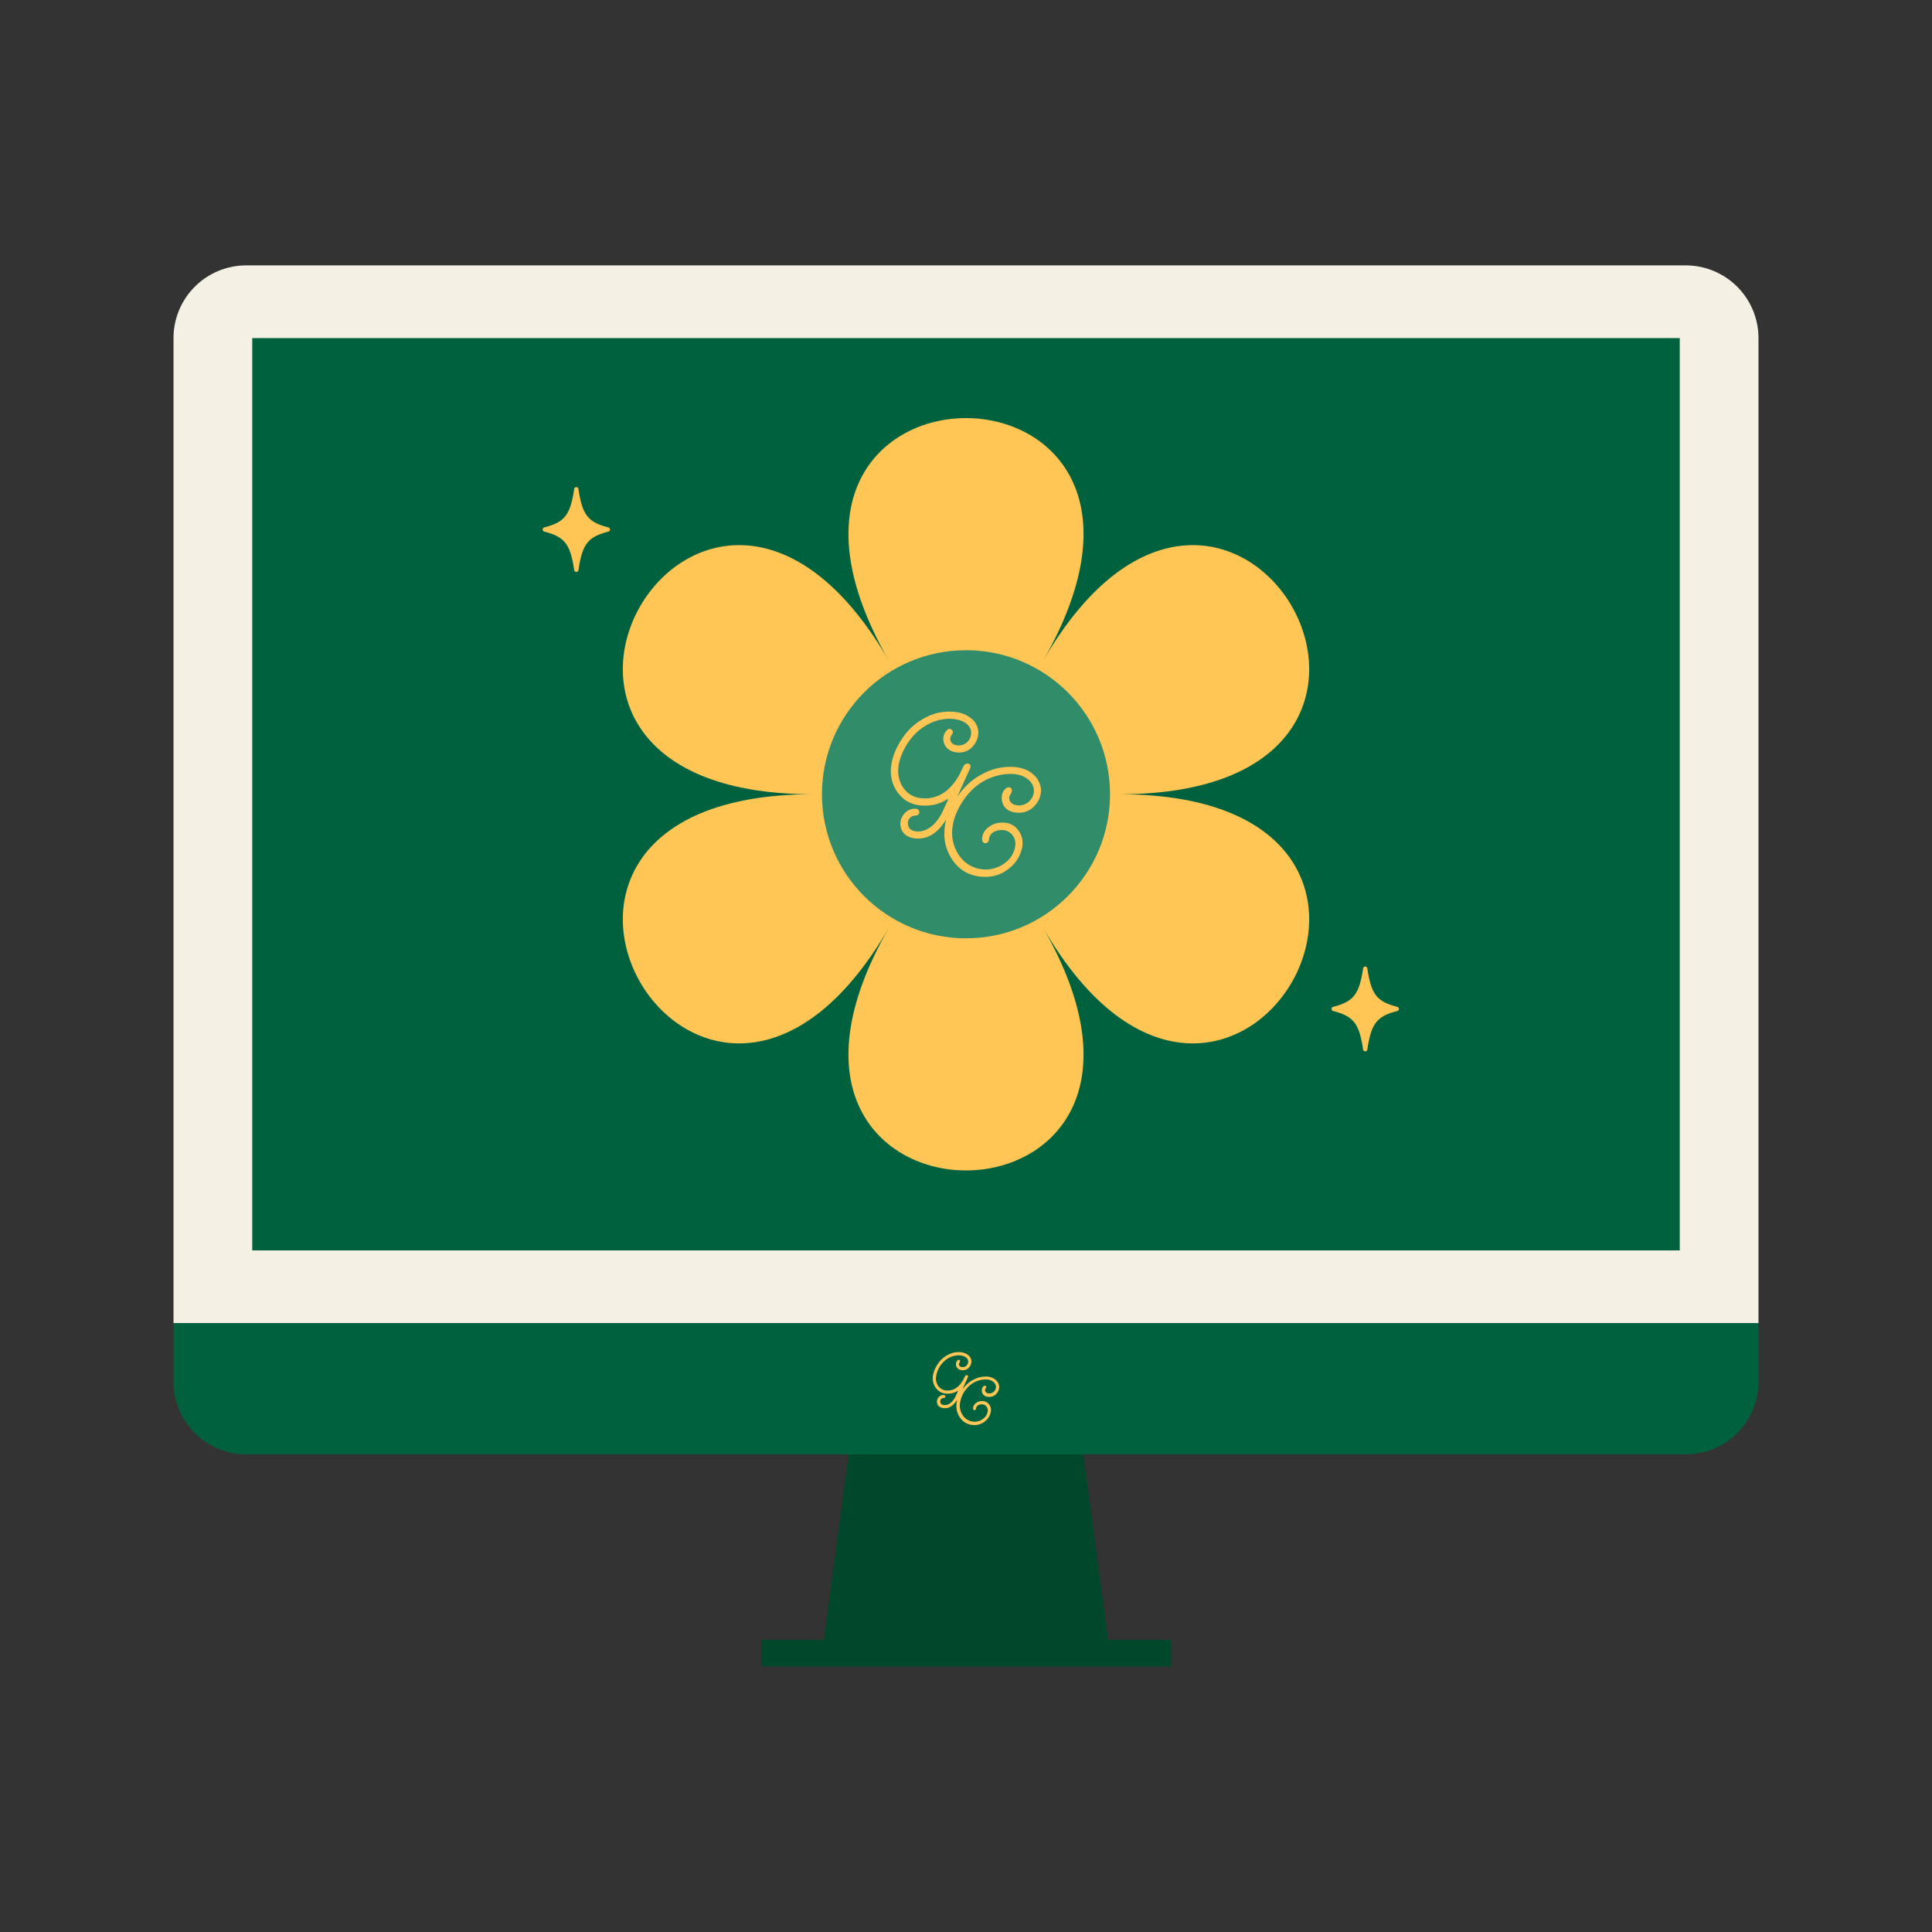 <svg id="Layer_1" data-name="Layer 1" xmlns="http://www.w3.org/2000/svg" viewBox="0 0 1080 1080"><rect x="0" y="0" width="1080" height="1080" fill="#333333" stroke="none"/><defs><style>.cls-1{fill:#00472c;}.cls-2{fill:#f4f1e4;}.cls-3{fill:#00613e;}.cls-4{fill:#ffc655;}.cls-5{fill:#318c69;}</style></defs><polygon class="cls-1" points="620.5 924.67 459.5 924.67 479.5 774.67 600.5 774.67 620.5 924.67"/><path class="cls-2" d="M983,189a40.65,40.65,0,0,0-40.64-40.64H137.64A40.65,40.65,0,0,0,97,189v550.7H983Z"/><path class="cls-3" d="M137.64,813H942.36A40.64,40.64,0,0,0,983,772.36V739.67H97v32.69A40.64,40.64,0,0,0,137.64,813Z"/><rect class="cls-3" x="141" y="189" width="798" height="510"/><path class="cls-4" d="M582.85,369.78c104.74-181.42-190.44-181.42-85.7,0C392.41,188.36,244.81,444,454.3,444c-209.49,0-61.89,255.64,42.85,74.22-104.74,181.42,190.44,181.42,85.7,0C687.59,699.64,835.19,444,625.7,444,835.19,444,687.59,188.36,582.85,369.78Z"/><circle class="cls-5" cx="540" cy="444" r="80.52"/><path class="cls-4" d="M561.53,441.47a6.47,6.47,0,0,0-1.53,4c-.22,4.88,2.75,8.84,9.53,8.84a11.44,11.44,0,0,0,8.69-3.73,12.81,12.81,0,0,0,3.73-8.61,12.26,12.26,0,0,0-4.65-9.3c-3-2.67-7.24-4-12.57-4a31.57,31.57,0,0,0-14.56,3.5,37,37,0,0,0-11.66,8.84,49.52,49.52,0,0,0-3.43,4.43l7.09-15.67a2.08,2.08,0,0,0,.31-1.07,1.43,1.43,0,0,0-1.3-1.83c-1.14-.15-2.13.46-2.82,1.91l-1.52,3.2a30.5,30.5,0,0,1-6.71,9.14A18.8,18.8,0,0,1,517,446.3c-4.65,0-8.23-1.52-10.9-4.49a16,16,0,0,1-4-10.9c0-6.1,3.12-13.26,8-19.05s12.65-10.07,20.65-10.07c7.39,0,12.12,3.51,12.12,7.7a7,7,0,0,1-6.78,7.24c-3.28-.07-4.8-1.6-4.88-3.66a3.92,3.92,0,0,1,.76-2.21c.92-1.29.92-2.28-.07-3s-1.83-.46-2.75.54a6.61,6.61,0,0,0-1.83,4.64c0,4,3.2,7.63,8.77,7.63a9.86,9.86,0,0,0,7.69-3.43,11.69,11.69,0,0,0,3.13-7.85,10.38,10.38,0,0,0-4.5-8.16c-2.89-2.28-6.78-3.43-11.73-3.43a27.72,27.72,0,0,0-13.19,3.28A33.88,33.88,0,0,0,507,409.26c-5.49,6.63-9,14.71-9,21.65a19.83,19.83,0,0,0,5.1,13.64c3.43,3.89,8,5.79,13.8,5.79a22.64,22.64,0,0,0,12.19-3.27c.54-.39,1.22-.54.69.38l-2.29,5c-3.43,7.85-8.76,12.34-14.17,12.34-3.66,0-5.57-1.45-5.8-4.34a4.14,4.14,0,0,1,4-4.5c3.2,0,3.13-3.88.08-3.88a7.81,7.81,0,0,0-6,2.66,8.83,8.83,0,0,0-2.29,5.72c0,4.65,3.36,8.31,10,8.31,6.13,0,11.37-3.64,15.68-10.84a28.51,28.51,0,0,0-1.06,6.92,25.39,25.39,0,0,0,6,17.83c4.19,4.95,9.83,7.47,16.76,7.47a20.41,20.41,0,0,0,14-5.18,19.51,19.51,0,0,0,6.78-11.74,11.65,11.65,0,0,0-2.36-9.22,10.13,10.13,0,0,0-8.54-4.12,11.74,11.74,0,0,0-8.23,2.75A8.32,8.32,0,0,0,549,468.9c-.15,3.28,3.74,3.28,3.89,0,.23-2.66,3-4.95,7.16-4.87a7.15,7.15,0,0,1,5.8,2.66,7.75,7.75,0,0,1,1.67,6.18,13.88,13.88,0,0,1-5.26,9.14,17.85,17.85,0,0,1-25.07-2.44,22.19,22.19,0,0,1-4.95-14.78c.22-6.94,3.73-14.86,9.22-21.19a31.31,31.31,0,0,1,23.17-11c4.26,0,7.54,1,9.9,3a8.12,8.12,0,0,1,3.43,6.71,8.35,8.35,0,0,1-8.15,7.92c-3.89,0-5.72-2-5.64-4.34a4.62,4.62,0,0,1,1.07-2.44C566.79,440.63,563.89,438.65,561.53,441.47Z"/><path class="cls-4" d="M549.52,775.22a2.83,2.83,0,0,0-.67,1.75c-.11,2.15,1.21,3.91,4.21,3.91a5.06,5.06,0,0,0,3.84-1.65,5.71,5.71,0,0,0,1.65-3.81,5.44,5.44,0,0,0-2-4.11,8.19,8.19,0,0,0-5.57-1.79,14,14,0,0,0-6.43,1.55,16.31,16.31,0,0,0-5.16,3.91,23.25,23.25,0,0,0-1.52,1.95L541,770a1,1,0,0,0,.14-.48.62.62,0,0,0-.58-.8c-.5-.07-.94.2-1.24.84L538.6,771a13.26,13.26,0,0,1-3,4,8.36,8.36,0,0,1-5.83,2.32,6.11,6.11,0,0,1-4.82-2,7,7,0,0,1-1.75-4.81,14,14,0,0,1,3.53-8.43,12.4,12.4,0,0,1,9.14-4.45c3.27,0,5.35,1.55,5.35,3.41a3.1,3.1,0,0,1-3,3.2c-1.45,0-2.13-.71-2.16-1.62a1.71,1.71,0,0,1,.34-1c.4-.57.4-1,0-1.31s-.81-.2-1.21.23a2.94,2.94,0,0,0-.81,2.06c0,1.79,1.42,3.37,3.88,3.37a4.36,4.36,0,0,0,3.4-1.52,5.15,5.15,0,0,0,1.38-3.47,4.55,4.55,0,0,0-2-3.6,8.14,8.14,0,0,0-5.19-1.52,12.25,12.25,0,0,0-5.83,1.45,15,15,0,0,0-4.61,3.6c-2.43,2.94-4,6.51-4,9.58a8.77,8.77,0,0,0,2.26,6,7.69,7.69,0,0,0,6.1,2.56,10,10,0,0,0,5.39-1.45c.23-.17.54-.24.3.17l-1,2.22c-1.52,3.47-3.87,5.46-6.27,5.46-1.61,0-2.46-.64-2.56-1.92a1.83,1.83,0,0,1,1.79-2c1.41,0,1.38-1.72,0-1.72a3.47,3.47,0,0,0-2.66,1.18,3.88,3.88,0,0,0-1,2.53c0,2.06,1.48,3.67,4.41,3.67,2.72,0,5-1.6,6.94-4.78a12.29,12.29,0,0,0-.47,3,11.25,11.25,0,0,0,2.66,7.89,9.28,9.28,0,0,0,7.42,3.3,9,9,0,0,0,6.16-2.29,8.63,8.63,0,0,0,3-5.19,5.16,5.16,0,0,0-1-4.08,4.49,4.49,0,0,0-3.78-1.82,5.19,5.19,0,0,0-3.63,1.21,3.68,3.68,0,0,0-1.52,2.77c-.07,1.45,1.65,1.45,1.72,0,.1-1.18,1.31-2.19,3.17-2.16a3.15,3.15,0,0,1,2.56,1.18,3.42,3.42,0,0,1,.74,2.73,6.17,6.17,0,0,1-2.33,4,7.88,7.88,0,0,1-11.08-1.08,9.86,9.86,0,0,1-2.2-6.53,16,16,0,0,1,4.08-9.37,13.86,13.86,0,0,1,10.25-4.85,6.6,6.6,0,0,1,4.38,1.31,3.59,3.59,0,0,1,1.51,3,3.68,3.68,0,0,1-3.6,3.5c-1.72,0-2.53-.88-2.49-1.92a2,2,0,0,1,.47-1.08C551.84,774.84,550.56,774,549.52,775.22Z"/><rect class="cls-1" x="425.5" y="916.67" width="229" height="15"/><path class="cls-4" d="M340.09,297.17c-11.31,2.93-14.55,6.8-16.73,21.49a1.2,1.2,0,0,1-2.38,0c-2.18-14.69-5.42-18.56-16.73-21.49a1.21,1.21,0,0,1,0-2.34c11.31-2.93,14.55-6.8,16.73-21.49a1.2,1.2,0,0,1,2.38,0c2.18,14.69,5.42,18.56,16.73,21.49A1.21,1.21,0,0,1,340.09,297.17Z"/><path class="cls-4" d="M781.09,565.17c-11.31,2.93-14.55,6.8-16.73,21.49a1.2,1.2,0,0,1-2.38,0c-2.18-14.69-5.42-18.56-16.73-21.49a1.21,1.21,0,0,1,0-2.34c11.31-2.93,14.55-6.8,16.73-21.49a1.2,1.2,0,0,1,2.38,0c2.18,14.69,5.42,18.56,16.73,21.49A1.21,1.21,0,0,1,781.09,565.17Z"/></svg>